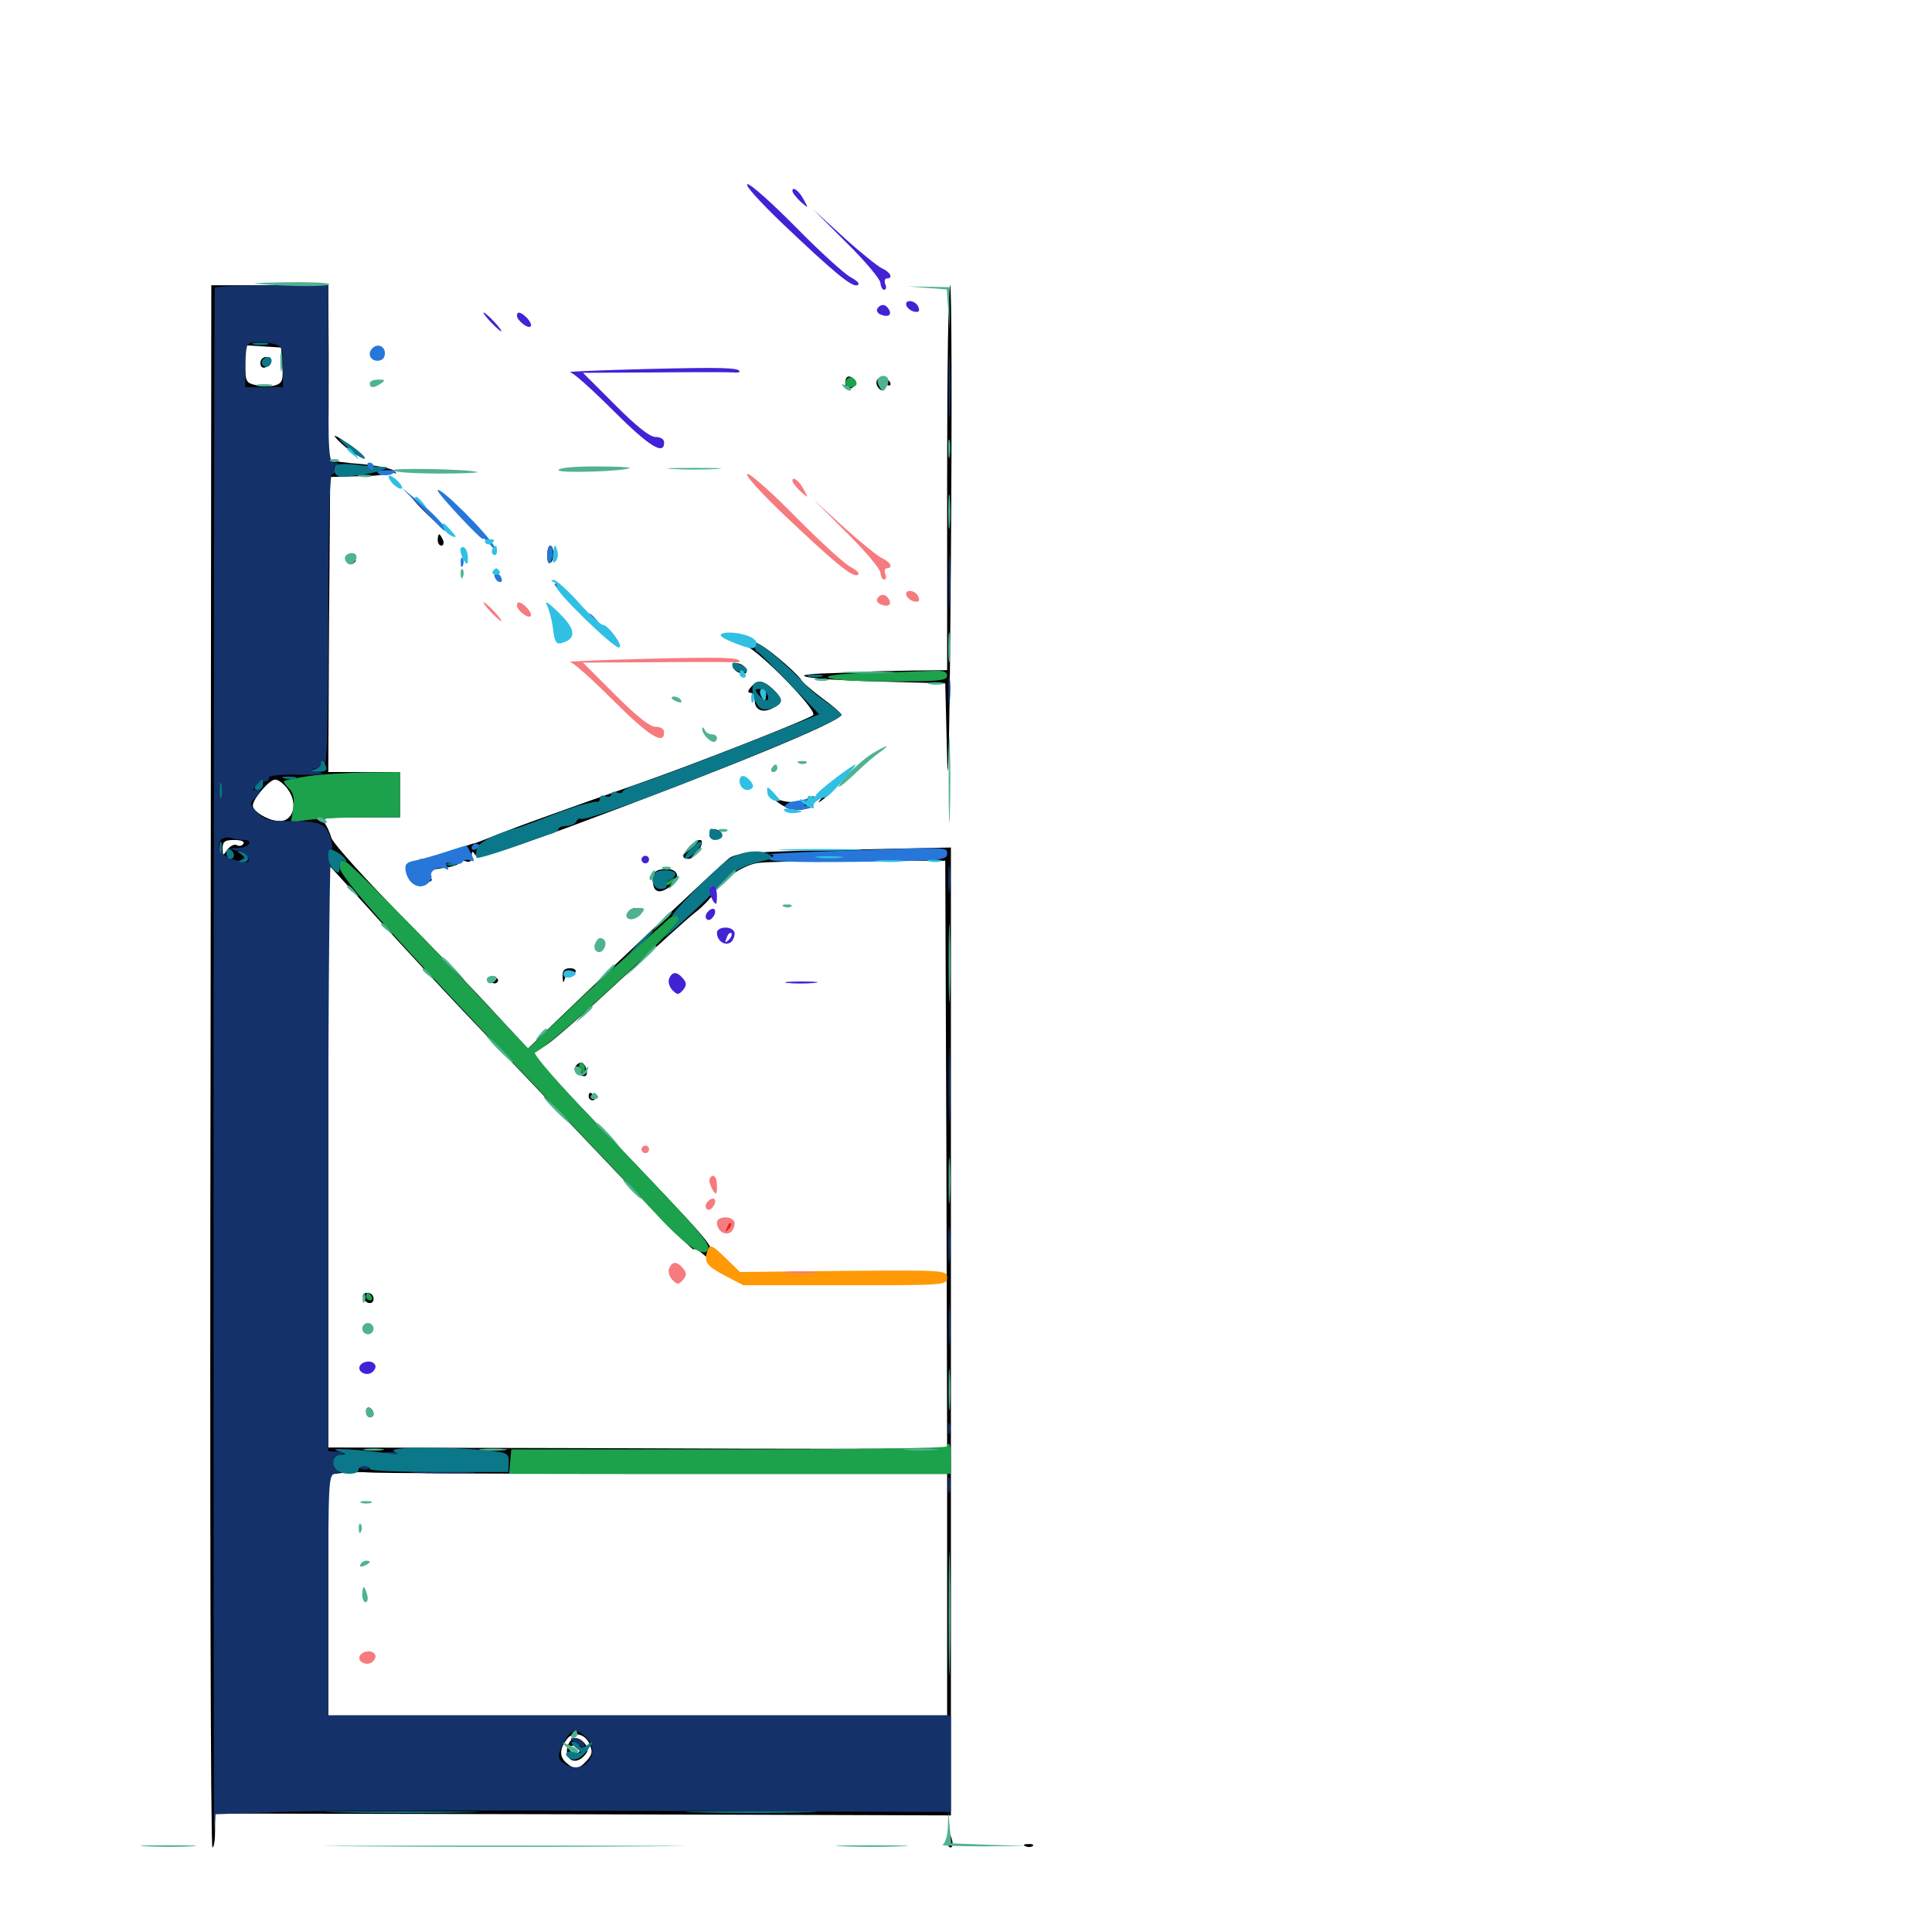 <svg xmlns="http://www.w3.org/2000/svg" viewBox="0 -1000 1000 1000">
	<path fill="#000000" d="M108.984 -448.047C108.594 -225.586 108.984 -43.75 109.961 -43.75C110.742 -43.75 111.328 -47.656 111.328 -52.539V-61.328L301.758 -60.938L492.188 -60.352V-310.742V-561.328L437.109 -560.156C389.844 -559.18 381.25 -558.594 377.539 -555.859C373.438 -552.734 330.859 -512.695 291.406 -474.805L273.242 -457.227L256.25 -475.586C247.07 -485.742 224.414 -509.18 206.055 -527.734C187.891 -546.289 172.266 -563.672 171.484 -566.406C170.703 -569.141 169.141 -572.656 167.773 -574.219C165.82 -576.562 168.555 -576.953 186.328 -576.953H207.031V-588.672V-600.391H188.477H169.922L170.312 -676.758L170.898 -753.125L185.938 -753.516C194.336 -753.516 201.172 -754.492 201.172 -755.273C201.172 -756.25 202.344 -756.25 203.711 -755.469C205.273 -754.492 205.469 -754.688 204.102 -756.25C202.93 -757.422 195.508 -758.984 187.5 -759.766C179.492 -760.352 172.07 -761.328 171.289 -761.914C170.312 -762.5 169.727 -766.602 169.922 -771.094C170.117 -775.391 170.117 -795.508 170.117 -815.82L169.922 -852.344H139.648H109.375ZM146.094 -810.938C146.68 -803.125 146.094 -801.758 142.578 -800.586C140.43 -799.805 135.938 -799.805 132.812 -800.586C127.344 -801.758 126.953 -802.344 126.953 -811.523V-821.289L136.328 -820.703L145.508 -820.117ZM149.023 -591.406C154.297 -584.18 151.953 -575 144.727 -575C139.258 -575 130.859 -579.883 130.859 -583.008C130.859 -586.523 139.453 -596.484 142.383 -596.484C144.141 -596.484 147.07 -594.141 149.023 -591.406ZM125.977 -563.281C125.195 -562.109 123.828 -561.914 122.656 -562.5C121.484 -563.281 119.336 -562.305 117.773 -560.352C115.43 -556.836 115.234 -556.836 115.234 -560.938C115.234 -564.453 116.406 -565.234 121.289 -565.234C124.805 -565.234 126.758 -564.453 125.977 -563.281ZM126.953 -556.25C126.953 -556.641 125.586 -557.422 124.023 -558.203C122.461 -558.789 121.094 -558.398 121.094 -557.422C121.094 -556.25 122.461 -555.469 124.023 -555.469C125.586 -555.469 126.953 -555.859 126.953 -556.25ZM431.25 -556.055C433.008 -556.641 431.055 -557.031 426.758 -556.836C422.461 -556.836 420.898 -556.445 423.438 -556.055C425.781 -555.664 429.297 -555.664 431.25 -556.055ZM489.844 -402.734L490.234 -250.977L483.984 -250.391C480.469 -250 408.398 -250 323.828 -250.391L169.922 -250.781V-401.562V-552.539L174.414 -547.656C176.953 -544.922 188.672 -532.227 200.195 -519.336C211.914 -506.445 229.883 -487.109 240.039 -476.367C250.391 -465.625 281.055 -433.203 308.398 -404.492C335.547 -375.781 358.398 -352.734 358.984 -353.32C359.57 -353.906 361.523 -352.93 363.281 -351.367C366.406 -348.633 366.797 -348.633 367.969 -351.367C369.336 -355.078 366.406 -358.203 312.695 -414.453C291.797 -436.133 275.195 -454.297 275.586 -454.492C275.977 -454.883 279.102 -456.836 282.617 -458.984C286.133 -461.133 303.516 -476.367 321.289 -492.969C339.258 -509.57 356.641 -525.391 360.352 -528.125C363.867 -530.859 367.773 -534.961 368.945 -537.109C371.875 -543.555 384.18 -552.148 392.188 -553.32C396.094 -553.906 419.531 -554.492 444.141 -554.492H489.258ZM342.383 -237.109H490.234V-174.609V-112.109H330.078H169.922V-174.414V-236.914L178.32 -237.695C182.812 -238.086 188.281 -238.086 190.43 -237.891C192.578 -237.5 260.938 -237.109 342.383 -237.109ZM305.078 -97.461C306.836 -93.359 306.641 -91.992 303.711 -88.672C299.414 -83.984 297.266 -83.789 292.773 -87.891C289.453 -91.016 289.648 -94.922 293.555 -100C296.68 -103.906 302.734 -102.734 305.078 -97.461ZM134.766 -812.109C134.766 -810.352 135.742 -809.375 137.109 -809.766C140.625 -810.938 141.211 -815.234 137.891 -815.234C136.133 -815.234 134.766 -813.867 134.766 -812.109ZM298.047 -448.242C296.68 -446.289 301.562 -441.602 303.32 -443.359C304.688 -444.922 302.734 -450 300.781 -450C299.805 -450 298.633 -449.219 298.047 -448.242ZM304.688 -432.422C304.688 -431.445 305.664 -430.469 306.836 -430.469C307.812 -430.469 308.203 -431.445 307.617 -432.422C307.031 -433.594 306.055 -434.375 305.469 -434.375C305.078 -434.375 304.688 -433.594 304.688 -432.422ZM187.891 -328.516C189.062 -325 193.359 -324.414 193.359 -327.734C193.359 -329.492 191.992 -330.859 190.234 -330.859C188.477 -330.859 187.5 -329.883 187.891 -328.516ZM189.453 -269.531C189.453 -267.773 190.43 -266.406 191.406 -266.406C192.578 -266.406 193.359 -267.188 193.359 -268.164C193.359 -269.336 192.578 -270.703 191.406 -271.289C190.43 -271.875 189.453 -271.094 189.453 -269.531ZM293.945 -96.484C291.602 -89.258 297.852 -85.742 302.734 -91.602C304.688 -93.945 304.688 -95.117 302.734 -97.461C299.414 -101.562 295.508 -101.172 293.945 -96.484ZM299.805 -94.531C300.391 -93.555 299.609 -92.578 298.047 -92.578C296.289 -92.578 294.922 -93.555 294.922 -94.531C294.922 -95.703 295.703 -96.484 296.68 -96.484C297.852 -96.484 299.219 -95.703 299.805 -94.531ZM490.234 -752.734V-653.125L472.266 -652.93C462.305 -652.734 451.953 -652.539 449.219 -652.344C446.484 -652.148 437.891 -651.758 429.883 -651.562C403.32 -650.781 417.773 -648.242 453.711 -647.266L489.258 -646.289L490.234 -607.227C490.82 -584.57 491.602 -627.539 492.188 -710.352C492.773 -788.477 492.578 -852.344 491.797 -852.344C490.82 -852.344 490.234 -807.617 490.234 -752.734ZM437.5 -801.758C437.5 -799.023 438.477 -798.047 440.43 -799.023C443.75 -800.195 443.359 -803.906 439.844 -805.078C438.477 -805.469 437.5 -804.102 437.5 -801.758ZM453.906 -803.32C453.32 -802.148 453.711 -800.195 454.883 -799.023C456.641 -797.266 456.836 -797.656 455.859 -800.586C454.492 -804.102 454.688 -804.102 457.617 -801.758C459.375 -800.391 460.938 -800 460.938 -801.172C460.938 -803.906 455.469 -805.664 453.906 -803.32ZM173.633 -773.633C177.148 -769.141 187.5 -761.914 188.672 -762.891C189.062 -763.477 185.352 -766.797 180.078 -770.312C175 -774.023 172.07 -775.391 173.633 -773.633ZM237.695 -734.18C242.773 -728.125 249.219 -721.875 251.953 -720.312C254.688 -718.555 250.781 -723.438 243.164 -731.055C235.742 -738.672 229.297 -744.922 228.906 -744.922C228.516 -744.922 232.422 -740.039 237.695 -734.18ZM218.75 -736.133C222.461 -732.422 225.781 -729.297 226.367 -729.297C226.953 -729.297 224.414 -732.422 220.703 -736.133C216.992 -739.844 213.672 -742.969 213.086 -742.969C212.5 -742.969 215.039 -739.844 218.75 -736.133ZM226.562 -720.508C226.562 -718.945 227.344 -717.578 228.516 -717.578C229.492 -717.578 229.883 -718.945 229.297 -720.508C228.516 -722.07 227.734 -723.438 227.344 -723.438C226.953 -723.438 226.562 -722.07 226.562 -720.508ZM283.203 -712.5C283.203 -709.766 283.984 -708.008 284.961 -708.789C287.109 -709.961 286.914 -717.578 284.766 -717.578C283.984 -717.578 283.203 -715.234 283.203 -712.5ZM179.688 -708.984C181.055 -707.617 182.227 -707.617 183.594 -708.984C184.766 -710.156 184.18 -710.938 181.641 -710.938C179.102 -710.938 178.516 -710.156 179.688 -708.984ZM385.742 -666.016C393.945 -662.305 423.242 -632.227 420.898 -629.883C418.164 -627.539 357.031 -603.516 328.125 -593.555C314.648 -588.867 295.312 -582.031 285.156 -578.32C266.016 -571.484 263.281 -570.312 252.344 -566.016C248.828 -564.648 245.898 -563.477 245.508 -563.477C245.117 -563.672 239.258 -561.523 225.586 -556.25C223.438 -555.469 220.312 -555.078 218.75 -555.273C216.602 -555.469 216.406 -555.078 218.164 -554.102C219.727 -552.93 219.922 -551.367 218.75 -549.609C217.188 -547.07 216.406 -547.266 213.867 -550.586C210.742 -554.492 210.742 -554.297 212.891 -550.195C214.062 -547.656 215.82 -545.703 216.992 -545.703C218.164 -545.703 218.555 -544.922 217.969 -543.945C217.188 -542.969 218.555 -542.578 220.898 -543.164C223.828 -543.945 224.219 -544.727 222.461 -545.898C218.75 -548.047 220.898 -549.609 229.688 -550.781C233.984 -551.172 237.5 -552.539 237.891 -553.516C238.281 -554.492 239.844 -554.688 241.406 -554.102C243.164 -553.516 244.141 -554.297 244.141 -556.641C244.141 -559.57 244.531 -559.766 245.898 -557.617C247.461 -555.273 255.859 -557.812 294.336 -571.875C376.953 -602.539 435.352 -626.562 435.547 -630.078C435.547 -630.664 431.25 -634.57 425.781 -638.477C420.508 -642.383 415.234 -646.875 414.453 -648.438C413.477 -650 408.008 -655.273 402.148 -659.961C394.727 -666.211 389.844 -668.75 385.742 -668.75L379.883 -668.555ZM379.297 -654.688C379.883 -653.32 381.836 -651.758 383.594 -651.562C385.938 -650.977 386.914 -651.758 386.328 -653.516C385.742 -654.883 383.789 -656.445 382.031 -656.641C379.688 -657.227 378.711 -656.445 379.297 -654.688ZM388.672 -644.336C386.914 -642.383 386.914 -641.406 388.477 -641.406C389.648 -641.406 390.625 -639.648 390.625 -637.5C390.625 -632.422 394.922 -630.664 400.195 -633.594C405.469 -636.328 405.273 -638.281 400 -643.359C394.922 -648.047 391.992 -648.242 388.672 -644.336ZM396.484 -640.43C396.484 -638.867 396.094 -637.5 395.703 -637.5C395.312 -637.5 394.531 -638.867 393.75 -640.43C393.164 -641.992 393.555 -643.359 394.531 -643.359C395.703 -643.359 396.484 -641.992 396.484 -640.43ZM437.305 -597.07C434.766 -593.945 434.961 -593.75 438.086 -596.289C439.844 -597.656 441.406 -599.219 441.406 -599.609C441.406 -601.172 439.844 -600.195 437.305 -597.07ZM400.781 -586.328C408.203 -578.906 419.922 -579.102 421.484 -586.328C421.875 -588.281 421.094 -588.281 418.164 -586.719C412.305 -583.789 404.102 -584.375 399.414 -588.281C397.266 -590.039 397.852 -589.258 400.781 -586.328ZM425.586 -587.305C423.047 -584.18 423.242 -583.984 426.367 -586.523C428.125 -587.891 429.688 -589.453 429.688 -589.844C429.688 -591.406 428.125 -590.43 425.586 -587.305ZM367.188 -568.164C367.188 -566.211 368.555 -565.234 370.703 -565.625C374.805 -566.406 374.414 -569.922 370.312 -570.703C368.359 -571.094 367.188 -570.117 367.188 -568.164ZM356.836 -561.719C352.734 -557.227 352.734 -555.469 356.445 -555.469C358.789 -555.469 363.281 -560.938 363.281 -564.062C363.281 -566.406 359.961 -565.039 356.836 -561.719ZM342.383 -550C339.258 -549.609 337.891 -548.047 337.891 -544.727C337.891 -538.672 340.625 -537.109 345.508 -540.234C353.516 -545.117 351.367 -551.562 342.383 -550ZM325.195 -527.93C324.414 -526.758 324.414 -525.391 325 -524.805C326.562 -523.242 332.031 -525.781 332.031 -528.125C332.031 -530.664 326.758 -530.664 325.195 -527.93ZM291.211 -494.531C291.406 -491.016 291.602 -490.82 292.383 -493.555C292.773 -495.312 293.945 -496.484 294.922 -495.898C295.898 -495.312 297.07 -495.703 297.852 -496.875C298.438 -497.852 297.266 -498.828 295.117 -498.828C292.188 -498.828 291.016 -497.656 291.211 -494.531ZM253.125 -492.578C253.711 -491.797 254.883 -491.016 256.055 -491.016C257.031 -491.016 257.812 -491.797 257.812 -492.578C257.812 -493.555 256.445 -494.336 254.883 -494.336C253.32 -494.336 252.539 -493.555 253.125 -492.578ZM490.234 -47.656C490.234 -45.508 491.016 -43.75 491.992 -43.75C492.969 -43.75 493.359 -45.508 492.773 -47.656C492.188 -49.805 491.406 -51.562 491.016 -51.562C490.625 -51.562 490.234 -49.805 490.234 -47.656ZM530.859 -44.336C529.297 -44.922 529.883 -45.508 532.031 -45.508C534.18 -45.703 535.352 -45.117 534.57 -44.531C533.984 -43.945 532.227 -43.75 530.859 -44.336Z"/>
	<path fill="#ff9906" d="M366.406 -353.32C364.062 -346.875 365.43 -344.922 375 -339.844L384.766 -334.766H437.5C489.062 -334.766 490.234 -334.766 490.234 -338.672C490.234 -342.578 489.258 -342.578 436.523 -342.188L383.008 -341.602L375.391 -349.023C368.945 -355.273 367.578 -356.055 366.406 -353.32Z"/>
	<path fill="#ef2218" d="M376.172 -364.648C375 -361.914 375.195 -361.719 377.148 -363.477C378.516 -364.844 379.102 -366.406 378.516 -366.992C377.93 -367.578 376.758 -366.602 376.172 -364.648Z"/>
	<path fill="#1ca14c" d="M438.672 -804.102C436.523 -801.953 437.5 -799.609 440.43 -799.609C441.992 -799.609 443.359 -800.391 443.359 -801.367C443.359 -803.906 440.234 -805.664 438.672 -804.102ZM449.609 -651.758C416.211 -650.781 424.414 -647.266 460.156 -647.266C485.547 -647.266 490.234 -647.656 490.234 -650.195C490.234 -652.539 488.086 -653.125 481.055 -652.734C475.781 -652.539 461.719 -651.953 449.609 -651.758ZM159.375 -598.242C153.125 -597.266 147.461 -596.289 147.07 -595.703C146.68 -595.312 147.852 -593.555 149.609 -591.797C151.953 -589.453 152.539 -586.523 151.758 -581.445L150.586 -574.414L160.742 -575.781C166.406 -576.367 179.102 -576.953 189.062 -576.953H207.031V-588.672V-600.391L189.062 -600.195C179.102 -600 165.625 -599.219 159.375 -598.242ZM175.781 -551.172C175.781 -546.094 206.055 -512.305 280.273 -434.375C306.055 -407.227 333.203 -378.711 340.43 -370.703C355.078 -354.883 364.648 -348.633 366.602 -353.32C367.773 -356.445 361.328 -363.867 309.57 -417.773C289.062 -439.062 275.391 -454.883 276.953 -455.273C284.18 -457.812 351.562 -520.117 351.562 -524.414C351.562 -526.953 348.242 -526.562 345.312 -523.633C343.945 -522.266 334.375 -513.867 324.219 -504.883C314.062 -495.898 298.438 -481.445 289.648 -472.852L273.438 -457.227L251.562 -480.469C215.039 -519.141 182.812 -551.758 179.297 -553.711C176.367 -555.273 175.781 -554.883 175.781 -551.172ZM345.703 -543.75C343.945 -542.578 343.75 -541.797 345.117 -541.797C346.289 -541.797 348.047 -542.773 348.633 -543.75C350.195 -546.094 349.414 -546.094 345.703 -543.75ZM300 -447.07C300.781 -445.508 301.562 -444.141 301.953 -444.141C302.344 -444.141 302.734 -445.508 302.734 -447.07C302.734 -448.633 301.953 -450 300.781 -450C299.805 -450 299.414 -448.633 300 -447.07ZM189.453 -328.906C189.453 -327.93 190.43 -326.953 191.602 -326.953C192.578 -326.953 192.969 -327.93 192.383 -328.906C191.797 -330.078 190.82 -330.859 190.234 -330.859C189.844 -330.859 189.453 -330.078 189.453 -328.906ZM490.234 -251.367C490.234 -250.391 439.453 -249.805 377.539 -249.805H264.648L264.062 -243.555L263.477 -237.109H377.734H492.188V-244.922C492.188 -249.219 491.797 -252.734 491.211 -252.734C490.625 -252.734 490.234 -252.148 490.234 -251.367Z"/>
	<path fill="#143269" d="M111.133 -850.977C110.938 -850 110.742 -667.969 110.547 -446.094C110.547 -224.219 110.547 -46.875 110.938 -51.758L111.523 -60.938L145.117 -62.109C163.672 -62.891 249.219 -63.086 335.547 -62.695L492.188 -62.109V-87.109V-112.109H389.258H228.125H169.922V-174.609C169.922 -232.812 170.117 -237.109 173.438 -237.109C175.195 -237.109 175.977 -237.891 174.805 -238.672C171.484 -241.016 172.656 -245.898 176.758 -247.266C180.078 -248.242 179.688 -248.438 175.391 -248.633L169.922 -248.828V-405.273C169.922 -491.211 170.703 -561.133 171.484 -560.547C172.461 -559.961 172.266 -562.5 171.094 -566.211C168.75 -573.828 166.016 -575 149.219 -575C139.453 -575 136.719 -575.781 133.008 -579.492C129.297 -583.594 129.102 -584.375 131.836 -586.719C135.352 -589.648 135.742 -593.359 132.422 -591.406C130.469 -590.43 130.469 -590.82 132.422 -592.773C133.789 -594.336 135.938 -595.508 137.305 -595.508C138.672 -595.703 139.453 -596.484 139.258 -597.461C139.062 -598.633 145.703 -599.219 154.883 -599.023C166.016 -598.828 169.141 -599.219 165.039 -600.391C161.914 -601.172 160.742 -601.953 162.695 -602.148C164.453 -602.148 166.016 -603.516 166.016 -604.883C166.016 -606.445 166.797 -606.25 167.969 -604.297C169.141 -602.344 169.922 -627.734 169.922 -678.125C169.922 -730.664 170.508 -754.688 172.07 -754.688C173.047 -754.688 173.633 -755.469 173.047 -756.445C172.266 -757.422 173.047 -758.789 174.219 -759.18C175.781 -759.766 175.391 -760.352 173.438 -760.352C170.117 -760.547 169.922 -764.062 169.922 -806.445V-852.344H140.625C124.609 -852.344 111.328 -851.758 111.133 -850.977ZM142.188 -821.875C145.898 -820.703 146.484 -819.336 146.484 -810.156V-799.609H136.719H126.953V-809.961C126.953 -815.82 127.539 -821.094 128.32 -821.68C129.883 -823.438 136.328 -823.438 142.188 -821.875ZM114.648 -587.305C114.062 -585.352 113.672 -586.914 113.672 -590.625C113.672 -594.336 114.062 -595.898 114.648 -594.141C115.039 -592.188 115.039 -589.062 114.648 -587.305ZM126.172 -565.234C131.445 -565.234 128.906 -561.328 123.633 -561.133C118.164 -560.938 118.164 -560.938 122.852 -559.57C125.586 -558.789 127.93 -557.227 128.516 -555.859C129.492 -552.93 127.344 -552.93 119.336 -555.664C110.547 -558.789 111.719 -568.945 120.703 -566.016C122.266 -565.625 124.609 -565.234 126.172 -565.234ZM303.125 -100.977C311.523 -93.555 303.125 -81.25 293.164 -86.523C288.281 -89.258 288.086 -91.016 291.992 -98.438C295.508 -105.078 298.047 -105.664 303.125 -100.977ZM298.047 -97.656C302.148 -94.727 303.906 -94.922 301.758 -98.242C301.172 -99.414 299.023 -100.391 297.266 -100.391C294.727 -100.391 294.727 -100 298.047 -97.656ZM491.016 -799.609C491.016 -785.156 491.211 -779.102 491.602 -786.523C491.992 -793.75 491.992 -805.469 491.602 -812.891C491.211 -820.117 491.016 -814.062 491.016 -799.609ZM491.016 -699.023C491.016 -686.133 491.211 -681.055 491.602 -687.891C491.992 -694.531 491.992 -705.078 491.602 -711.328C491.211 -717.383 491.016 -711.914 491.016 -699.023ZM490.82 -642.383C490.82 -635.938 491.211 -633.594 491.602 -637.109C491.992 -640.625 491.992 -645.898 491.602 -648.828C491.211 -651.758 490.82 -648.828 490.82 -642.383ZM490.82 -544.727C490.82 -538.281 491.211 -535.938 491.602 -539.453C491.992 -542.969 491.992 -548.242 491.602 -551.172C491.211 -554.102 490.82 -551.172 490.82 -544.727ZM491.016 -438.281C491.016 -420.508 491.406 -413.281 491.602 -422.266C491.992 -431.055 491.992 -445.508 491.602 -454.492C491.406 -463.281 491.016 -456.055 491.016 -438.281ZM490.82 -355.273C490.82 -346.68 491.211 -343.359 491.602 -348.047C491.992 -352.539 491.992 -359.57 491.602 -363.672C491.211 -367.578 490.82 -363.867 490.82 -355.273ZM491.016 -314.258C491.016 -304.688 491.211 -300.391 491.602 -304.883C491.992 -309.375 491.992 -317.383 491.602 -322.461C491.211 -327.539 491.016 -324.023 491.016 -314.258ZM490.625 -260.547C490.625 -257.812 491.016 -256.836 491.602 -258.203C491.992 -259.375 491.992 -261.719 491.602 -263.086C491.016 -264.258 490.625 -263.281 490.625 -260.547ZM199.805 -247.461C197.852 -248.047 199.023 -248.438 202.148 -248.438C205.469 -248.438 206.836 -248.047 205.664 -247.461C204.297 -247.07 201.562 -247.07 199.805 -247.461ZM217.383 -247.461C212.305 -247.852 216.016 -248.047 225.586 -248.047C235.352 -248.047 239.453 -247.852 234.961 -247.461C230.469 -247.07 222.461 -247.07 217.383 -247.461ZM207.812 -242.773C212.5 -244.531 237.5 -244.336 239.453 -242.383C240.234 -241.602 232.617 -241.016 222.461 -241.211C211.914 -241.211 205.664 -241.992 207.812 -242.773ZM187.109 -239.648C185.547 -240.234 186.133 -240.82 188.281 -240.82C190.43 -241.016 191.602 -240.43 190.82 -239.844C190.234 -239.258 188.477 -239.062 187.109 -239.648ZM215.234 -237.695C208.008 -238.086 214.453 -238.281 229.492 -238.281C244.531 -238.281 250.391 -237.891 242.578 -237.695C234.766 -237.305 222.461 -237.305 215.234 -237.695ZM490.625 -231.25C490.625 -227.539 491.016 -225.977 491.602 -227.93C491.992 -229.688 491.992 -232.812 491.602 -234.766C491.016 -236.523 490.625 -234.961 490.625 -231.25Z"/>
	<path fill="#f67b7f" d="M404.297 -734.961C431.641 -708.984 440.82 -701.367 443.75 -702.344C445.312 -702.93 443.945 -704.492 440.43 -706.445C437.305 -708.008 424.609 -719.531 412.305 -732.031C400 -744.531 388.672 -754.688 386.914 -754.688C385.156 -754.492 392.773 -746.094 404.297 -734.961ZM410.156 -751.172C410.156 -750.195 412.109 -747.852 414.258 -745.703C418.555 -741.992 418.555 -741.992 416.211 -746.289C413.867 -750.977 410.156 -753.906 410.156 -751.172ZM438.086 -724.414C447.656 -715.039 455.469 -705.664 455.664 -703.711C455.859 -701.758 456.641 -700 457.617 -700C458.594 -700 458.984 -701.367 458.203 -702.93C457.617 -704.492 458.008 -705.859 458.984 -705.859C462.5 -705.859 460.938 -709.18 456.445 -711.133C454.102 -712.305 445.117 -719.531 436.523 -727.344L420.898 -741.602ZM469.141 -691.797C469.727 -690.43 471.484 -689.062 473.242 -688.672C475.586 -688.281 476.172 -688.867 475.391 -691.016C474.023 -694.727 467.969 -695.312 469.141 -691.797ZM454.102 -690.234C453.516 -689.062 454.297 -687.695 456.055 -687.109C459.766 -685.547 461.914 -687.109 459.961 -690.039C458.398 -692.773 455.664 -692.773 454.102 -690.234ZM253.906 -683.398C256.445 -680.664 258.984 -678.516 259.375 -678.516C259.961 -678.516 258.398 -680.664 255.859 -683.398C253.32 -686.133 250.781 -688.281 250.391 -688.281C249.805 -688.281 251.367 -686.133 253.906 -683.398ZM267.578 -686.523C267.578 -684.18 273.242 -679.688 274.609 -681.055C275.391 -681.641 274.414 -683.594 272.852 -685.352C269.531 -688.672 267.578 -689.062 267.578 -686.523ZM333.984 -658.984C310.938 -658.398 293.359 -657.617 294.922 -657.422C296.68 -657.227 306.641 -648.242 317.383 -637.5C335.742 -619.141 343.75 -614.062 343.75 -620.898C343.75 -622.656 341.992 -623.828 339.258 -623.828C336.328 -623.828 329.492 -629.297 318.359 -640.43L301.758 -657.031L338.867 -657.227C359.375 -657.422 377.539 -657.422 379.492 -657.227C381.25 -657.031 382.812 -657.227 382.812 -657.617C382.812 -659.766 373.828 -659.961 333.984 -658.984ZM332.031 -405.078C332.031 -404.102 333.008 -403.125 333.984 -403.125C335.156 -403.125 335.938 -404.102 335.938 -405.078C335.938 -406.25 335.156 -407.031 333.984 -407.031C333.008 -407.031 332.031 -406.25 332.031 -405.078ZM367.188 -389.062C367.188 -387.695 368.164 -385.156 369.141 -383.594C370.703 -381.25 371.094 -381.836 371.094 -386.133C371.094 -389.062 370.312 -391.406 369.141 -391.406C368.164 -391.406 367.188 -390.234 367.188 -389.062ZM366.602 -378.32C364.648 -376.562 364.844 -373.828 366.992 -373.828C367.969 -373.828 369.141 -375.195 369.922 -376.758C370.898 -379.688 368.945 -380.664 366.602 -378.32ZM371.094 -367.188C371.094 -362.5 376.172 -359.766 378.906 -362.891C380.078 -364.648 380.664 -366.797 379.883 -367.969C378.125 -370.898 371.094 -370.312 371.094 -367.188ZM377.148 -363.477C375.195 -361.719 375 -361.914 376.172 -364.648C376.758 -366.602 377.93 -367.578 378.516 -366.992C379.102 -366.406 378.516 -364.844 377.148 -363.477ZM346.289 -343.359C345.703 -341.797 346.484 -339.062 348.047 -337.5C350.586 -334.961 351.172 -334.961 353.516 -337.5C355.469 -340.039 355.469 -341.211 353.516 -343.555C350.391 -347.266 347.852 -347.266 346.289 -343.359ZM407.617 -341.211C404.297 -341.602 407.617 -341.992 415.039 -341.992C422.656 -341.992 425.391 -341.602 421.289 -341.211C417.383 -340.82 411.133 -340.82 407.617 -341.211ZM186.328 -143.164C184.57 -140.039 189.844 -137.305 192.773 -139.844C194.141 -141.016 194.727 -142.578 194.141 -143.555C192.773 -146.094 188.086 -145.703 186.328 -143.164Z"/>
	<path fill="#0b7889" d="M131.445 -821.68C129.492 -822.266 131.055 -822.656 134.766 -822.656C138.477 -822.656 140.039 -822.266 138.281 -821.68C136.328 -821.289 133.203 -821.289 131.445 -821.68ZM135.742 -813.477C134.57 -811.328 137.5 -808.984 139.453 -810.742C141.211 -812.5 140.82 -815.234 138.867 -815.234C137.695 -815.234 136.523 -814.453 135.742 -813.477ZM179.688 -768.555C183.398 -765.234 187.5 -762.695 188.477 -762.5C190.625 -762.5 182.617 -769.531 176.758 -772.461C174.609 -773.633 175.977 -771.875 179.688 -768.555ZM174.414 -759.375C173.047 -758.789 172.656 -757.031 173.242 -755.469C174.219 -753.125 176.367 -752.734 184.375 -753.906C189.844 -754.492 196.094 -755.859 198.242 -756.836C201.562 -758.203 201.172 -758.398 196.289 -758.398C193.164 -758.594 187.305 -758.984 183.594 -759.57C179.883 -759.961 175.781 -759.961 174.414 -759.375ZM390.625 -665.039C390.625 -664.062 391.211 -662.891 392.188 -662.5C392.969 -662.305 400.391 -654.688 408.789 -646.094L424.023 -630.273L384.375 -614.453C362.5 -605.859 339.648 -597.266 333.594 -595.312C327.344 -593.359 322.266 -591.211 322.266 -590.234C322.266 -589.453 320.898 -589.258 319.336 -589.844C317.773 -590.625 316.406 -590.039 316.406 -588.867C316.406 -587.695 315.039 -587.305 313.477 -587.891C311.914 -588.672 310.547 -588.086 310.547 -586.914C310.547 -585.742 309.961 -584.961 309.18 -584.961C308.203 -585.156 307.227 -584.961 306.641 -584.766C306.055 -584.57 304.102 -584.18 302.344 -583.789C300.391 -583.398 292.383 -580.664 284.766 -577.734C276.953 -574.609 269.727 -572.07 268.555 -571.68C257.422 -568.945 248.047 -564.258 246.875 -560.938C246.289 -558.789 246.289 -556.641 246.68 -556.055C247.266 -555.469 255.469 -558.008 265.039 -561.328C274.414 -564.844 283.789 -567.969 285.742 -568.555C287.5 -569.141 289.062 -570.117 289.062 -570.898C289.062 -571.68 291.016 -572.461 293.359 -572.461C295.898 -572.656 298.047 -573.828 298.438 -575C298.828 -575.977 299.805 -576.562 300.586 -576.172C304.492 -573.633 435.547 -625.977 435.547 -629.883C435.547 -630.664 432.031 -633.594 427.539 -636.719C423.242 -639.648 418.164 -643.945 416.406 -646.094C411.719 -651.758 394.336 -666.797 392.383 -666.797C391.406 -666.797 390.625 -666.016 390.625 -665.039ZM379.297 -654.688C380.273 -652.148 386.719 -650.781 386.719 -653.125C386.719 -653.906 385.352 -655.273 383.594 -655.859C379.297 -657.617 378.516 -657.422 379.297 -654.688ZM418.555 -649.805C416.602 -650.391 418.164 -650.781 421.875 -650.781C425.586 -650.781 427.148 -650.391 425.391 -649.805C423.438 -649.414 420.312 -649.414 418.555 -649.805ZM390.039 -645.703C388.086 -642.773 391.211 -633.984 394.531 -633.008C398.242 -632.031 404.297 -634.766 404.297 -637.5C404.297 -640.039 396.289 -647.266 393.359 -647.266C391.992 -647.266 390.43 -646.68 390.039 -645.703ZM397.266 -640.43C397.852 -638.867 397.656 -637.5 396.68 -637.5C395.703 -637.5 393.945 -638.867 392.578 -640.43C390.625 -642.773 390.625 -643.359 393.164 -643.359C394.727 -643.359 396.484 -641.992 397.266 -640.43ZM166.016 -604.492C166.016 -603.516 164.453 -602.148 162.695 -601.758C160.547 -601.172 161.133 -600.781 164.453 -600.586C168.359 -600.391 169.531 -601.172 168.75 -603.32C167.383 -606.641 166.016 -607.227 166.016 -604.492ZM147.07 -597.07C145.117 -597.656 146.289 -598.047 149.414 -598.047C152.734 -598.047 154.102 -597.656 152.93 -597.07C151.562 -596.68 148.828 -596.68 147.07 -597.07ZM113.672 -590.625C113.672 -586.914 114.062 -585.352 114.648 -587.305C115.039 -589.062 115.039 -592.188 114.648 -594.141C114.062 -595.898 113.672 -594.336 113.672 -590.625ZM133.008 -593.945C131.445 -591.992 131.641 -591.211 133.398 -591.211C134.961 -591.211 136.133 -592.383 136.133 -593.945C136.133 -595.312 135.938 -596.484 135.742 -596.484C135.352 -596.484 134.18 -595.312 133.008 -593.945ZM367.188 -568.164C367.188 -566.602 368.359 -565.234 369.922 -565.234C374.219 -565.234 375.391 -568.555 371.875 -569.922C367.578 -571.68 367.188 -571.484 367.188 -568.164ZM113.672 -561.328C113.672 -558.594 114.062 -557.617 114.648 -558.984C115.039 -560.156 115.039 -562.5 114.648 -563.867C114.062 -565.039 113.672 -564.062 113.672 -561.328ZM357.422 -560.352C354.883 -557.617 353.711 -555.469 354.883 -555.469C357.227 -555.469 364.258 -562.891 362.891 -564.258C362.5 -564.844 359.961 -563.086 357.422 -560.352ZM117.188 -558.594C117.188 -556.836 118.164 -555.469 119.141 -555.469C120.312 -555.469 121.094 -556.25 121.094 -557.227C121.094 -558.398 120.312 -559.766 119.141 -560.352C118.164 -560.938 117.188 -560.156 117.188 -558.594ZM169.922 -556.836C169.922 -554.102 171.289 -550.977 172.852 -549.609C175.391 -547.656 175.781 -547.852 175.781 -551.367C175.781 -554.102 176.562 -555.273 178.125 -554.297C179.492 -553.516 179.688 -553.711 178.906 -555.078C178.125 -556.445 175.781 -558.398 173.633 -559.375C170.508 -561.133 169.922 -560.742 169.922 -556.836ZM124.805 -557.812C126.953 -556.25 126.953 -555.859 124.805 -554.883C122.852 -554.102 123.242 -553.711 125.586 -553.711C129.688 -553.516 129.102 -557.812 124.805 -558.984C122.461 -559.57 122.461 -559.375 124.805 -557.812ZM377.93 -555.664C370.508 -550.977 343.555 -523.633 348.242 -525.391C353.32 -527.148 352.344 -524.219 345.312 -516.602C341.797 -512.891 345.117 -515.43 352.734 -522.461C360.352 -529.297 369.336 -538.086 372.656 -541.992C378.906 -549.023 384.18 -551.953 395.312 -554.492C399.805 -555.469 400.586 -556.055 398.242 -557.617C393.75 -560.547 384.18 -559.57 377.93 -555.664ZM232.031 -552.148C230.469 -552.734 231.055 -553.32 233.203 -553.32C235.352 -553.516 236.523 -552.93 235.742 -552.344C235.156 -551.758 233.398 -551.562 232.031 -552.148ZM339.258 -548.242C336.133 -545.312 338.086 -539.844 341.992 -539.844C344.141 -539.844 345.508 -540.625 344.922 -541.602C344.336 -542.578 345.117 -543.75 346.68 -544.531C348.242 -545.117 349.609 -546.484 349.609 -547.656C349.609 -549.805 341.211 -550.391 339.258 -548.242ZM329.883 -511.133L323.242 -503.711L330.664 -510.352C337.305 -516.797 338.867 -518.359 337.305 -518.359C336.914 -518.359 333.594 -515.039 329.883 -511.133ZM174.805 -249.023C179.297 -247.656 179.688 -247.266 176.562 -247.07C172.07 -246.875 171.094 -241.406 174.805 -238.672C177.734 -236.523 185.547 -236.719 185.547 -239.062C185.547 -240.234 186.914 -241.016 188.477 -241.016C190.039 -241.016 191.406 -240.43 191.406 -239.648C191.406 -238.672 207.617 -238.086 227.344 -238.086H263.086L263.281 -243.164C263.477 -248.047 262.891 -248.242 248.633 -249.609C225.977 -251.367 199.414 -250.977 204.102 -248.633C207.031 -247.266 206.055 -247.07 200.195 -247.852C183.594 -250 168.75 -250.781 174.805 -249.023ZM234.961 -247.461C239.453 -247.852 235.352 -248.047 225.586 -248.047C216.016 -248.047 212.305 -247.852 217.383 -247.461C222.461 -247.07 230.469 -247.07 234.961 -247.461ZM239.453 -242.383C237.5 -244.336 212.5 -244.531 207.812 -242.773C205.664 -241.992 211.914 -241.211 222.461 -241.211C232.617 -241.016 240.234 -241.602 239.453 -242.383ZM298.047 -95.312C301.758 -92.383 301.562 -92.383 297.461 -93.164C292.383 -94.336 291.211 -91.211 295.898 -89.453C297.656 -88.672 300.586 -90.039 302.734 -92.578C307.227 -97.852 307.812 -100 303.906 -96.68C301.953 -95.117 300.781 -94.922 299.805 -96.484C299.219 -97.461 297.656 -98.438 296.289 -98.438C295.117 -98.438 295.898 -97.07 298.047 -95.312ZM176.367 -61.914C158.398 -62.109 172.656 -62.5 208.008 -62.5C243.555 -62.5 258.203 -62.109 240.82 -61.914C223.438 -61.523 194.531 -61.523 176.367 -61.914ZM360.742 -61.914C345.508 -62.109 358.008 -62.5 388.672 -62.5C419.336 -62.5 431.836 -62.109 416.406 -61.914C401.172 -61.523 376.172 -61.523 360.742 -61.914Z"/>
	<path fill="#4fb38f" d="M132.812 -853.125C129.102 -853.32 135.742 -853.711 147.852 -853.906C159.766 -854.102 170.117 -853.711 170.508 -852.93C171.484 -851.562 148.828 -851.562 132.812 -853.125ZM479.883 -850.977L490.039 -850.195L490.82 -839.453L491.602 -828.906L491.406 -840.039L491.211 -851.367L480.469 -851.562L469.727 -851.758ZM145.117 -812.305C145.117 -808.008 145.508 -806.445 145.898 -808.984C146.289 -811.328 146.289 -814.844 145.898 -816.797C145.312 -818.555 144.922 -816.602 145.117 -812.305ZM454.297 -803.906C453.906 -803.125 454.297 -801.172 455.273 -799.609C456.836 -797.07 457.227 -797.07 458.789 -799.609C460.742 -802.539 459.961 -805.469 457.031 -805.469C456.055 -805.469 454.883 -804.688 454.297 -803.906ZM191.406 -801.562C191.406 -799.023 193.555 -799.023 197.266 -801.562C199.609 -803.125 199.414 -803.516 195.898 -803.516C193.359 -803.516 191.406 -802.734 191.406 -801.562ZM133.398 -800.195C131.445 -800.781 133.008 -801.172 136.719 -801.172C140.43 -801.172 141.992 -800.781 140.234 -800.195C138.281 -799.805 135.156 -799.805 133.398 -800.195ZM436.914 -799.414C435.156 -801.367 435.352 -801.562 438.086 -800.391C440.039 -799.805 441.016 -798.633 440.43 -798.047C439.844 -797.461 438.281 -798.047 436.914 -799.414ZM490.82 -767.383C490.82 -763.086 491.211 -761.523 491.602 -764.062C491.992 -766.406 491.992 -769.922 491.602 -771.875C491.016 -773.633 490.625 -771.68 490.82 -767.383ZM171.484 -761.133C169.922 -761.719 170.508 -762.305 172.656 -762.305C174.805 -762.5 175.977 -761.914 175.195 -761.328C174.609 -760.742 172.852 -760.547 171.484 -761.133ZM203.32 -756.445C200.977 -758.008 242.383 -757.227 247.07 -755.664C248.242 -755.273 239.453 -754.883 227.539 -754.883C215.82 -754.883 204.883 -755.469 203.32 -756.445ZM289.062 -756.641C289.062 -757.812 296.875 -758.594 308.008 -758.594C318.359 -758.594 326.367 -758.203 325.977 -757.812C324.023 -756.055 289.062 -754.883 289.062 -756.641ZM348.242 -757.227C341.992 -757.617 347.07 -757.812 359.375 -757.812C371.68 -757.812 376.758 -757.617 370.703 -757.227C364.453 -756.836 354.297 -756.836 348.242 -757.227ZM186.133 -753.32C184.18 -753.906 185.352 -754.297 188.477 -754.297C191.797 -754.297 193.164 -753.906 191.992 -753.32C190.625 -752.93 187.891 -752.93 186.133 -753.32ZM490.82 -735.156C490.82 -727.148 491.211 -723.828 491.602 -727.93C491.992 -731.836 491.992 -738.477 491.602 -742.578C491.211 -746.484 490.82 -743.164 490.82 -735.156ZM179.102 -712.5C177.539 -710.938 179.297 -707.812 181.641 -707.812C182.422 -707.812 183.594 -709.18 184.375 -710.742C185.352 -713.672 181.641 -714.844 179.102 -712.5ZM238.477 -702.734C238.477 -700.586 239.062 -700 239.648 -701.562C240.234 -702.93 240.039 -704.688 239.453 -705.273C238.867 -706.055 238.281 -704.883 238.477 -702.734ZM490.82 -664.844C490.82 -657.812 491.211 -655.078 491.602 -658.594C491.992 -661.914 491.992 -667.773 491.602 -671.289C491.211 -674.609 490.82 -671.875 490.82 -664.844ZM438.086 -651.758C431.836 -652.148 436.914 -652.344 449.219 -652.344C461.523 -652.344 466.602 -652.148 460.547 -651.758C454.297 -651.367 444.141 -651.367 438.086 -651.758ZM422.461 -647.852C420.508 -648.438 421.68 -648.828 424.805 -648.828C428.125 -648.828 429.492 -648.438 428.32 -647.852C426.953 -647.461 424.219 -647.461 422.461 -647.852ZM481.055 -645.898C479.102 -646.484 480.664 -646.875 484.375 -646.875C488.086 -646.875 489.648 -646.484 487.891 -645.898C485.938 -645.508 482.812 -645.508 481.055 -645.898ZM347.656 -638.672C347.656 -640.234 351.367 -639.453 352.539 -637.5C353.125 -636.328 352.344 -636.133 350.781 -636.719C349.023 -637.305 347.656 -638.281 347.656 -638.672ZM491.016 -596.484C491.016 -576.562 491.406 -568.555 491.602 -578.516C491.992 -588.281 491.992 -604.688 491.602 -614.648C491.406 -624.414 491.016 -616.406 491.016 -596.484ZM363.477 -622.852C363.281 -620.312 367.188 -616.016 369.531 -616.016C370.312 -616.016 371.094 -616.992 371.094 -617.969C371.094 -619.141 369.922 -619.922 368.359 -619.922C366.797 -619.922 365.039 -621.094 364.648 -622.461C364.062 -623.633 363.477 -623.828 363.477 -622.852ZM451.172 -609.766C447.461 -607.422 441.211 -601.953 437.5 -597.656C430.664 -589.453 434.57 -591.797 445.508 -602.344C448.438 -605.078 452.734 -608.789 455.273 -610.547C461.719 -615.234 459.375 -614.648 451.172 -609.766ZM413.672 -604.883C412.109 -605.469 412.695 -606.055 414.844 -606.055C416.992 -606.25 418.164 -605.664 417.383 -605.078C416.797 -604.492 415.039 -604.297 413.672 -604.883ZM399.414 -602.344C398.828 -601.367 399.219 -600.391 400.195 -600.391C401.367 -600.391 402.344 -601.367 402.344 -602.344C402.344 -603.516 401.953 -604.297 401.562 -604.297C400.977 -604.297 400 -603.516 399.414 -602.344ZM164.062 -576.172C164.062 -575.781 165.43 -574.805 167.188 -574.219C168.75 -573.633 169.531 -573.828 168.945 -575C167.773 -576.953 164.062 -577.734 164.062 -576.172ZM372.656 -569.727C371.094 -570.312 371.68 -570.898 373.828 -570.898C375.977 -571.094 377.148 -570.508 376.367 -569.922C375.781 -569.336 374.023 -569.141 372.656 -569.727ZM356.25 -560.938L352.539 -556.445L357.031 -560.156C361.133 -563.672 362.305 -565.234 360.742 -565.234C360.352 -565.234 358.398 -563.281 356.25 -560.938ZM359.18 -558.008C356.641 -554.883 356.836 -554.688 359.961 -557.227C363.086 -559.766 364.062 -561.328 362.5 -561.328C362.109 -561.328 360.547 -559.766 359.18 -558.008ZM343.359 -550.195C341.797 -550.781 342.383 -551.367 344.531 -551.367C346.68 -551.562 347.852 -550.977 347.07 -550.391C346.484 -549.805 344.727 -549.609 343.359 -550.195ZM336.914 -547.461C336.133 -546.289 335.938 -545.117 336.523 -544.531C336.914 -543.945 337.891 -544.922 338.477 -546.68C339.844 -550 338.672 -550.586 336.914 -547.461ZM373.828 -543.359L368.164 -536.914L374.609 -542.578C380.469 -548.047 381.836 -549.609 380.273 -549.609C379.883 -549.609 377.148 -546.68 373.828 -543.359ZM347.852 -543.164C345.312 -539.062 345.508 -539.062 348.828 -542.188C350.781 -544.141 351.953 -546.094 351.367 -546.484C350.781 -547.07 349.219 -545.508 347.852 -543.164ZM179.688 -541.016C179.688 -540.625 181.25 -539.062 183.203 -537.695C186.133 -535.156 186.328 -535.352 183.789 -538.477C181.25 -541.602 179.688 -542.578 179.688 -541.016ZM491.016 -501.758C491.016 -483.594 491.406 -475.781 491.602 -484.57C491.992 -493.359 491.992 -508.398 491.602 -517.773C491.406 -527.148 491.016 -520.117 491.016 -501.758ZM405.859 -530.664C404.297 -531.25 404.883 -531.836 407.031 -531.836C409.18 -532.031 410.352 -531.445 409.57 -530.859C408.984 -530.273 407.227 -530.078 405.859 -530.664ZM325.586 -528.711C323.242 -526.562 324.023 -524.219 326.953 -524.219C328.32 -524.219 330.664 -525.586 332.031 -527.148C333.984 -529.492 333.789 -530.078 330.664 -530.078C328.516 -530.078 326.172 -529.492 325.586 -528.711ZM341.602 -522.852L336.914 -517.383L342.383 -522.07C347.266 -526.562 348.633 -528.125 347.07 -528.125C346.68 -528.125 344.336 -525.781 341.602 -522.852ZM197.266 -521.484C197.266 -521.094 198.828 -519.531 200.781 -518.164C203.711 -515.625 203.906 -515.82 201.367 -518.945C198.828 -522.07 197.266 -523.047 197.266 -521.484ZM308.008 -511.523C306.445 -507.812 310.547 -505.469 312.5 -508.789C314.258 -511.523 313.281 -514.453 310.547 -514.453C309.766 -514.453 308.594 -513.086 308.008 -511.523ZM331.055 -502.344L323.242 -493.945L331.641 -501.758C339.258 -508.789 340.82 -510.547 339.258 -510.547C338.867 -510.547 335.156 -506.836 331.055 -502.344ZM228.516 -504.102C228.516 -503.711 231.445 -500.977 234.961 -497.656L241.211 -491.992L235.547 -498.438C230.078 -504.297 228.516 -505.664 228.516 -504.102ZM312.305 -495.508L307.617 -490.039L313.086 -494.727C317.969 -499.219 319.336 -500.781 317.773 -500.781C317.383 -500.781 315.039 -498.438 312.305 -495.508ZM218.75 -498.047C218.75 -497.656 220.312 -496.094 222.266 -494.727C225.195 -492.188 225.391 -492.383 222.852 -495.508C220.312 -498.633 218.75 -499.609 218.75 -498.047ZM251.953 -492.969C251.953 -491.992 252.734 -491.016 253.711 -491.016C254.883 -491.016 256.25 -491.992 256.836 -492.969C257.422 -494.141 256.641 -494.922 255.078 -494.922C253.32 -494.922 251.953 -494.141 251.953 -492.969ZM301.562 -475L297.852 -470.508L302.344 -474.219C306.445 -477.734 307.617 -479.297 306.055 -479.297C305.664 -479.297 303.711 -477.344 301.562 -475ZM279.102 -464.258C276.562 -461.133 276.758 -460.938 279.883 -463.477C281.641 -464.844 283.203 -466.406 283.203 -466.797C283.203 -468.359 281.641 -467.383 279.102 -464.258ZM257.812 -456.836C261.523 -453.125 264.844 -450 265.43 -450C266.016 -450 263.477 -453.125 259.766 -456.836C256.055 -460.547 252.734 -463.672 252.148 -463.672C251.562 -463.672 254.102 -460.547 257.812 -456.836ZM297.461 -445.703C298.438 -442.188 303.125 -442.578 304.102 -446.094C304.883 -448.633 304.688 -448.633 302.93 -446.094C301.562 -444.141 300.781 -443.945 300.781 -445.703C300.781 -446.875 299.805 -448.047 298.633 -448.047C297.461 -448.047 296.875 -446.875 297.461 -445.703ZM305.859 -432.812C305.273 -431.836 306.055 -431.055 307.617 -431.055C309.18 -431.055 309.961 -431.836 309.375 -432.812C308.789 -433.594 308.008 -434.375 307.617 -434.375C307.227 -434.375 306.445 -433.594 305.859 -432.812ZM287.109 -425.586C290.82 -421.875 294.141 -418.75 294.727 -418.75C295.312 -418.75 292.773 -421.875 289.062 -425.586C285.352 -429.297 282.031 -432.422 281.445 -432.422C280.859 -432.422 283.398 -429.297 287.109 -425.586ZM308.594 -418.164C308.594 -417.773 311.523 -415.039 315.039 -411.719L321.289 -406.055L315.625 -412.5C310.156 -418.359 308.594 -419.727 308.594 -418.164ZM491.016 -388.477C491.016 -377.734 491.211 -373.633 491.602 -379.297C491.992 -384.961 491.992 -393.75 491.602 -398.828C491.211 -403.906 491.016 -399.219 491.016 -388.477ZM326.172 -384.57C328.711 -381.836 331.25 -379.688 331.641 -379.688C332.227 -379.688 330.664 -381.836 328.125 -384.57C325.586 -387.305 323.047 -389.453 322.656 -389.453C322.07 -389.453 323.633 -387.305 326.172 -384.57ZM187.695 -327.734C187.695 -325.586 188.281 -325 188.867 -326.562C189.453 -327.93 189.258 -329.688 188.672 -330.273C188.086 -331.055 187.5 -329.883 187.695 -327.734ZM187.5 -312.305C187.5 -310.742 188.867 -309.375 190.43 -309.375C191.992 -309.375 193.359 -310.742 193.359 -312.305C193.359 -313.867 191.992 -315.234 190.43 -315.234C188.867 -315.234 187.5 -313.867 187.5 -312.305ZM491.016 -281.055C491.016 -271.484 491.211 -267.188 491.602 -271.68C491.992 -276.172 491.992 -284.18 491.602 -289.258C491.211 -294.336 491.016 -290.82 491.016 -281.055ZM189.453 -269.531C189.453 -267.773 190.43 -266.406 191.406 -266.406C192.578 -266.406 193.359 -267.188 193.359 -268.164C193.359 -269.336 192.578 -270.703 191.406 -271.289C190.43 -271.875 189.453 -271.094 189.453 -269.531ZM189.062 -249.414C186.523 -249.805 188.477 -250.195 193.359 -250.195C198.242 -250.195 200.195 -249.805 197.852 -249.414C195.312 -249.023 191.406 -249.023 189.062 -249.414ZM249.609 -249.414C246.094 -249.805 248.438 -250.195 254.883 -250.195C261.328 -250.195 264.258 -249.805 261.328 -249.414C258.398 -249.023 253.125 -249.023 249.609 -249.414ZM469.336 -249.414C465.234 -249.805 468.555 -250.195 476.562 -250.195C484.57 -250.195 487.891 -249.805 483.984 -249.414C479.883 -249.023 473.242 -249.023 469.336 -249.414ZM187.109 -222.07C185.742 -222.656 186.719 -223.047 189.453 -223.047C192.188 -223.047 193.164 -222.656 191.992 -222.07C190.625 -221.68 188.281 -221.68 187.109 -222.07ZM491.016 -164.844C491.016 -136.328 491.406 -124.805 491.602 -139.062C491.992 -153.125 491.992 -176.562 491.602 -190.82C491.406 -204.883 491.016 -193.359 491.016 -164.844ZM185.742 -208.594C185.742 -206.445 186.328 -205.859 186.914 -207.422C187.5 -208.789 187.305 -210.547 186.719 -211.133C186.133 -211.914 185.547 -210.742 185.742 -208.594ZM186.523 -190.234C185.938 -189.062 186.719 -188.867 188.281 -189.453C191.797 -190.82 192.383 -192.188 189.648 -192.188C188.477 -192.188 187.109 -191.406 186.523 -190.234ZM187.5 -174.609C187.5 -172.461 188.281 -170.703 189.258 -170.703C190.234 -170.703 190.625 -172.461 190.039 -174.609C189.453 -176.758 188.672 -178.516 188.281 -178.516C187.891 -178.516 187.5 -176.758 187.5 -174.609ZM295.898 -102.344C295.312 -101.367 295.703 -100.391 296.68 -100.391C297.852 -100.391 298.828 -101.367 298.828 -102.344C298.828 -103.516 298.438 -104.297 298.047 -104.297C297.461 -104.297 296.484 -103.516 295.898 -102.344ZM293.359 -95.508C295.117 -93.555 297.461 -92.383 298.828 -92.969C300.195 -93.359 298.633 -94.922 295.703 -96.289C290.43 -98.633 290.234 -98.438 293.359 -95.508ZM490.625 -54.102C490.43 -49.609 489.062 -45.703 487.891 -45.117C486.523 -44.727 495.898 -44.336 508.789 -44.336L532.227 -44.531L512.305 -45.117L492.383 -45.898L491.602 -54.102L490.82 -62.305ZM75.781 -44.336C68.945 -44.727 74.023 -44.922 86.914 -44.922C99.805 -44.922 105.273 -44.727 99.219 -44.336C92.969 -43.945 82.422 -43.945 75.781 -44.336ZM186.133 -44.336C144.531 -44.531 177.93 -44.727 260.742 -44.727C343.555 -44.727 377.539 -44.531 336.523 -44.336C295.508 -43.945 227.93 -43.945 186.133 -44.336ZM436.133 -44.336C427.734 -44.531 434.57 -44.922 451.172 -44.922C467.773 -44.922 474.609 -44.531 466.406 -44.336C458.008 -43.945 444.336 -43.945 436.133 -44.336Z"/>
	<path fill="#4322d5" d="M404.297 -884.961C431.641 -858.984 440.82 -851.367 443.75 -852.344C445.312 -852.93 443.945 -854.492 440.43 -856.445C437.305 -858.008 424.609 -869.531 412.305 -882.031C400 -894.531 388.672 -904.688 386.914 -904.688C385.156 -904.492 392.773 -896.094 404.297 -884.961ZM410.156 -901.172C410.156 -900.195 412.109 -897.852 414.258 -895.703C418.555 -891.992 418.555 -891.992 416.211 -896.289C413.867 -900.977 410.156 -903.906 410.156 -901.172ZM438.086 -874.414C447.656 -865.039 455.469 -855.664 455.664 -853.711C455.859 -851.758 456.641 -850 457.617 -850C458.594 -850 458.984 -851.367 458.203 -852.93C457.617 -854.492 458.008 -855.859 458.984 -855.859C462.5 -855.859 460.938 -859.18 456.445 -861.133C454.102 -862.305 445.117 -869.531 436.523 -877.344L420.898 -891.602ZM469.141 -841.797C469.727 -840.43 471.484 -839.062 473.242 -838.672C475.586 -838.281 476.172 -838.867 475.391 -841.016C474.023 -844.727 467.969 -845.312 469.141 -841.797ZM454.102 -840.234C453.516 -839.062 454.297 -837.695 456.055 -837.109C459.766 -835.547 461.914 -837.109 459.961 -840.039C458.398 -842.773 455.664 -842.773 454.102 -840.234ZM253.906 -833.398C256.445 -830.664 258.984 -828.516 259.375 -828.516C259.961 -828.516 258.398 -830.664 255.859 -833.398C253.32 -836.133 250.781 -838.281 250.391 -838.281C249.805 -838.281 251.367 -836.133 253.906 -833.398ZM267.578 -836.523C267.578 -834.18 273.242 -829.688 274.609 -831.055C275.391 -831.641 274.414 -833.594 272.852 -835.352C269.531 -838.672 267.578 -839.062 267.578 -836.523ZM333.984 -808.984C310.938 -808.398 293.359 -807.617 294.922 -807.422C296.68 -807.227 306.641 -798.242 317.383 -787.5C335.742 -769.141 343.75 -764.062 343.75 -770.898C343.75 -772.656 341.992 -773.828 339.258 -773.828C336.328 -773.828 329.492 -779.297 318.359 -790.43L301.758 -807.031L338.867 -807.227C359.375 -807.422 377.539 -807.422 379.492 -807.227C381.25 -807.031 382.812 -807.227 382.812 -807.617C382.812 -809.766 373.828 -809.961 333.984 -808.984ZM332.031 -555.078C332.031 -554.102 333.008 -553.125 333.984 -553.125C335.156 -553.125 335.938 -554.102 335.938 -555.078C335.938 -556.25 335.156 -557.031 333.984 -557.031C333.008 -557.031 332.031 -556.25 332.031 -555.078ZM367.188 -539.062C367.188 -537.695 368.164 -535.156 369.141 -533.594C370.703 -531.25 371.094 -531.836 371.094 -536.133C371.094 -539.062 370.312 -541.406 369.141 -541.406C368.164 -541.406 367.188 -540.234 367.188 -539.062ZM366.602 -528.32C364.648 -526.562 364.844 -523.828 366.992 -523.828C367.969 -523.828 369.141 -525.195 369.922 -526.758C370.898 -529.688 368.945 -530.664 366.602 -528.32ZM371.094 -517.188C371.094 -512.5 376.172 -509.766 378.906 -512.891C380.078 -514.648 380.664 -516.797 379.883 -517.969C378.125 -520.898 371.094 -520.312 371.094 -517.188ZM377.148 -513.477C375.195 -511.719 375 -511.914 376.172 -514.648C376.758 -516.602 377.93 -517.578 378.516 -516.992C379.102 -516.406 378.516 -514.844 377.148 -513.477ZM346.289 -493.359C345.703 -491.797 346.484 -489.062 348.047 -487.5C350.586 -484.961 351.172 -484.961 353.516 -487.5C355.469 -490.039 355.469 -491.211 353.516 -493.555C350.391 -497.266 347.852 -497.266 346.289 -493.359ZM407.617 -491.211C404.297 -491.602 407.617 -491.992 415.039 -491.992C422.656 -491.992 425.391 -491.602 421.289 -491.211C417.383 -490.82 411.133 -490.82 407.617 -491.211ZM186.328 -293.164C184.57 -290.039 189.844 -287.305 192.773 -289.844C194.141 -291.016 194.727 -292.578 194.141 -293.555C192.773 -296.094 188.086 -295.703 186.328 -293.164Z"/>
	<path fill="#2677d9" d="M192.773 -819.727C190.039 -817.188 191.602 -813.281 195.312 -813.281C197.852 -813.281 199.219 -814.648 199.219 -817.188C199.219 -820.898 195.312 -822.461 192.773 -819.727ZM190.43 -758.594C191.016 -757.617 191.992 -756.641 192.578 -756.641C192.969 -756.641 193.359 -757.617 193.359 -758.594C193.359 -759.766 192.383 -760.547 191.211 -760.547C190.234 -760.547 189.844 -759.766 190.43 -758.594ZM195.312 -755.859C195.312 -756.25 197.656 -756.641 200.781 -756.641C204.688 -756.641 205.273 -756.055 203.32 -754.883C200.781 -753.32 195.312 -753.906 195.312 -755.859ZM218.75 -736.523C224.609 -730.273 229.492 -725.391 229.883 -725.391C232.422 -725.391 226.367 -732.422 218.164 -739.258L208.008 -747.461ZM226.562 -746.094C226.562 -744.336 250 -719.336 250 -721.094C250 -721.875 251.953 -720.312 254.102 -717.578C257.422 -713.672 257.617 -713.477 256.055 -716.797C252.93 -723.242 226.562 -749.414 226.562 -746.094ZM283.203 -712.305C283.203 -709.57 283.789 -707.812 284.57 -708.594C286.523 -710.547 286.719 -717.578 284.766 -717.578C283.984 -717.578 283.203 -715.234 283.203 -712.305ZM238.477 -708.594C238.477 -706.445 239.062 -705.859 239.648 -707.422C240.234 -708.789 240.039 -710.547 239.453 -711.133C238.867 -711.914 238.281 -710.742 238.477 -708.594ZM255.859 -702.148C255.859 -701.172 256.836 -699.609 257.812 -699.023C258.984 -698.438 259.766 -698.633 259.766 -699.805C259.766 -700.781 258.984 -702.344 257.812 -702.93C256.836 -703.516 255.859 -703.32 255.859 -702.148ZM287.109 -697.266C287.109 -696.875 288.672 -695.312 290.625 -693.945C293.555 -691.406 293.75 -691.602 291.211 -694.727C288.672 -697.852 287.109 -698.828 287.109 -697.266ZM304.688 -681.641C304.688 -681.25 306.25 -679.688 308.203 -678.32C311.133 -675.781 311.328 -675.977 308.789 -679.102C306.25 -682.227 304.688 -683.203 304.688 -681.641ZM411.719 -585.352C408.594 -584.961 406.25 -583.594 406.25 -582.617C406.25 -580.273 419.336 -580.273 420.898 -582.812C421.68 -583.984 420.703 -584.18 418.75 -583.398C416.406 -582.617 415.82 -582.812 416.797 -584.375C417.578 -585.742 417.969 -586.523 417.578 -586.523C417.188 -586.328 414.648 -585.742 411.719 -585.352ZM230.469 -558.984C224.609 -557.031 217.383 -555.078 214.453 -554.492C210.352 -553.711 209.375 -552.539 209.961 -549.023C211.328 -542.773 216.406 -539.453 220.703 -542.188C222.656 -543.555 223.828 -545.508 223.242 -546.68C222.266 -549.609 227.93 -552.148 230.859 -550.195C232.227 -549.414 232.422 -550 231.445 -551.562C230.273 -553.516 230.859 -553.906 233.984 -553.125C236.328 -552.344 238.867 -552.734 239.453 -553.906C240.039 -554.883 241.797 -555.273 243.359 -554.688C245.703 -553.711 245.703 -554.297 243.945 -558.008C242.773 -560.352 241.602 -562.305 241.406 -562.305C241.406 -562.5 236.328 -560.938 230.469 -558.984ZM244.141 -561.133C244.141 -562.305 245.117 -563.281 246.094 -563.281C247.266 -563.281 248.047 -562.891 248.047 -562.5C248.047 -561.914 247.266 -560.938 246.094 -560.352C245.117 -559.766 244.141 -560.156 244.141 -561.133ZM427.734 -559.375C409.961 -558.789 396.875 -558.008 398.438 -557.812C400.977 -557.422 400.977 -557.227 398.438 -555.469C396.484 -554.102 410.547 -553.516 442.773 -553.906C486.523 -554.492 490.234 -554.688 490.234 -558.008C490.234 -561.719 492.578 -561.719 427.734 -559.375ZM435.156 -556.055C438.086 -556.445 435.156 -556.836 428.711 -556.836C422.266 -556.836 419.922 -556.445 423.438 -556.055C426.953 -555.664 432.227 -555.664 435.156 -556.055Z"/>
	<path fill="#30c0e3" d="M179.688 -767.578C179.688 -767.188 181.25 -765.625 183.203 -764.258C186.133 -761.719 186.328 -761.914 183.789 -765.039C181.25 -768.164 179.688 -769.141 179.688 -767.578ZM201.172 -753.32C201.172 -750.781 206.836 -745.898 208.008 -747.266C208.594 -747.852 207.227 -749.805 205.078 -751.758C202.93 -753.711 201.172 -754.297 201.172 -753.32ZM214.844 -742.188C214.844 -741.797 216.406 -740.234 218.359 -738.867C221.289 -736.328 221.484 -736.523 218.945 -739.648C216.406 -742.773 214.844 -743.75 214.844 -742.188ZM229.688 -726.562C230.273 -725 232.227 -723.242 233.984 -722.461C236.523 -721.484 236.523 -722.07 233.398 -725.391C229.297 -730.078 228.32 -730.273 229.688 -726.562ZM251.172 -719.141C250.586 -720.117 251.367 -720.898 252.93 -720.898C256.25 -720.898 256.641 -720.312 254.102 -718.555C253.125 -717.969 251.758 -718.164 251.172 -719.141ZM238.281 -715.234C238.281 -713.867 239.258 -711.328 240.234 -709.766C241.797 -707.422 242.188 -707.617 242.188 -711.133C242.188 -713.477 241.406 -716.016 240.234 -716.602C239.258 -717.188 238.281 -716.602 238.281 -715.234ZM254.883 -715.82C254.297 -714.844 254.492 -713.477 255.469 -712.891C256.445 -712.305 257.227 -713.086 257.227 -714.648C257.227 -717.969 256.641 -718.359 254.883 -715.82ZM287.109 -717.578C286.914 -716.992 286.328 -714.648 286.133 -712.109C285.938 -709.18 286.328 -708.203 287.5 -709.375C288.672 -710.547 289.062 -712.891 288.477 -714.844C287.891 -716.992 287.305 -718.164 287.109 -717.578ZM255.078 -704.297C254.492 -703.32 255.273 -702.539 256.836 -702.539C258.398 -702.539 259.18 -703.32 258.594 -704.297C258.008 -705.078 257.227 -705.859 256.836 -705.859C256.445 -705.859 255.664 -705.078 255.078 -704.297ZM286.719 -698.633C287.891 -698.242 288.672 -697.07 288.086 -696.289C286.914 -694.336 317.188 -664.844 320.312 -664.844C321.68 -664.844 320.898 -667.188 318.359 -670.703C316.016 -674.023 313.281 -676.562 312.109 -676.562C310.938 -676.562 305.078 -681.836 299.414 -688.281C293.555 -694.727 287.695 -700 286.523 -699.805C284.961 -699.805 284.961 -699.414 286.719 -698.633ZM283.008 -686.914C284.18 -684.57 285.547 -679.492 286.133 -675.391C287.109 -666.992 287.891 -666.016 291.992 -667.578C298.438 -669.922 297.656 -674.805 289.062 -683.008C284.18 -687.891 281.641 -689.453 283.008 -686.914ZM373.047 -671.094C373.047 -670.312 376.953 -668.359 381.641 -666.602C389.062 -663.867 390.625 -663.867 391.406 -666.211C392.188 -667.773 390.625 -669.531 387.5 -670.703C381.641 -673.047 373.047 -673.242 373.047 -671.094ZM382.812 -651.172C382.812 -650.195 383.789 -649.219 384.961 -649.219C385.938 -649.219 386.328 -650.195 385.742 -651.172C385.156 -652.344 384.18 -653.125 383.594 -653.125C383.203 -653.125 382.812 -652.344 382.812 -651.172ZM393.75 -640.43C394.531 -638.867 395.312 -637.5 395.703 -637.5C396.094 -637.5 396.484 -638.867 396.484 -640.43C396.484 -641.992 395.703 -643.359 394.531 -643.359C393.555 -643.359 393.164 -641.992 393.75 -640.43ZM388.867 -638.281C388.867 -636.133 389.453 -635.547 390.039 -637.109C390.625 -638.477 390.43 -640.234 389.844 -640.82C389.258 -641.602 388.672 -640.43 388.867 -638.281ZM432.227 -597.07C427.148 -593.164 422.461 -589.258 422.266 -588.281C421.875 -587.5 420.703 -587.109 419.727 -587.891C418.75 -588.477 417.969 -587.891 417.969 -586.719C417.969 -585.547 417.188 -585.156 416.016 -585.742C415.039 -586.328 414.062 -586.523 414.062 -585.938C414.062 -585.352 416.016 -583.984 418.164 -582.617C420.508 -581.445 421.875 -581.25 421.094 -582.422C420.117 -583.984 423.828 -586.914 427.734 -587.5C429.297 -587.695 443.945 -604.297 442.773 -604.297C442.188 -604.297 437.5 -601.172 432.227 -597.07ZM382.812 -595.703C382.812 -592.188 386.133 -590.039 388.672 -591.602C390.234 -592.578 390.039 -593.75 388.477 -595.703C385.547 -599.219 382.812 -599.219 382.812 -595.703ZM397.266 -589.258C397.656 -587.5 399.414 -585.938 401.172 -585.547C404.492 -585.156 404.492 -585.156 401.172 -588.867C397.07 -593.359 396.68 -593.359 397.266 -589.258ZM406.055 -580.273C404.883 -581.445 406.641 -581.641 410.547 -581.055C416.016 -580.273 416.211 -579.883 412.305 -579.297C409.766 -578.906 407.031 -579.297 406.055 -580.273ZM406.641 -559.961C397.266 -560.156 405.469 -560.547 424.805 -560.547C444.141 -560.547 451.758 -560.156 441.797 -559.961C431.836 -559.57 416.016 -559.57 406.641 -559.961ZM423.438 -556.055C419.922 -556.445 422.266 -556.836 428.711 -556.836C435.156 -556.836 438.086 -556.445 435.156 -556.055C432.227 -555.664 426.953 -555.664 423.438 -556.055ZM454.688 -554.102C451.172 -554.492 453.516 -554.883 459.961 -554.883C466.406 -554.883 469.336 -554.492 466.406 -554.102C463.477 -553.711 458.203 -553.711 454.688 -554.102ZM481.055 -554.102C479.102 -554.688 480.273 -555.078 483.398 -555.078C486.719 -555.078 488.086 -554.688 486.914 -554.102C485.547 -553.711 482.812 -553.711 481.055 -554.102ZM291.992 -496.875C290.43 -494.336 293.75 -492.969 296.68 -494.727C298.633 -495.898 298.438 -496.68 296.094 -497.461C294.531 -498.047 292.578 -497.852 291.992 -496.875Z"/>
</svg>